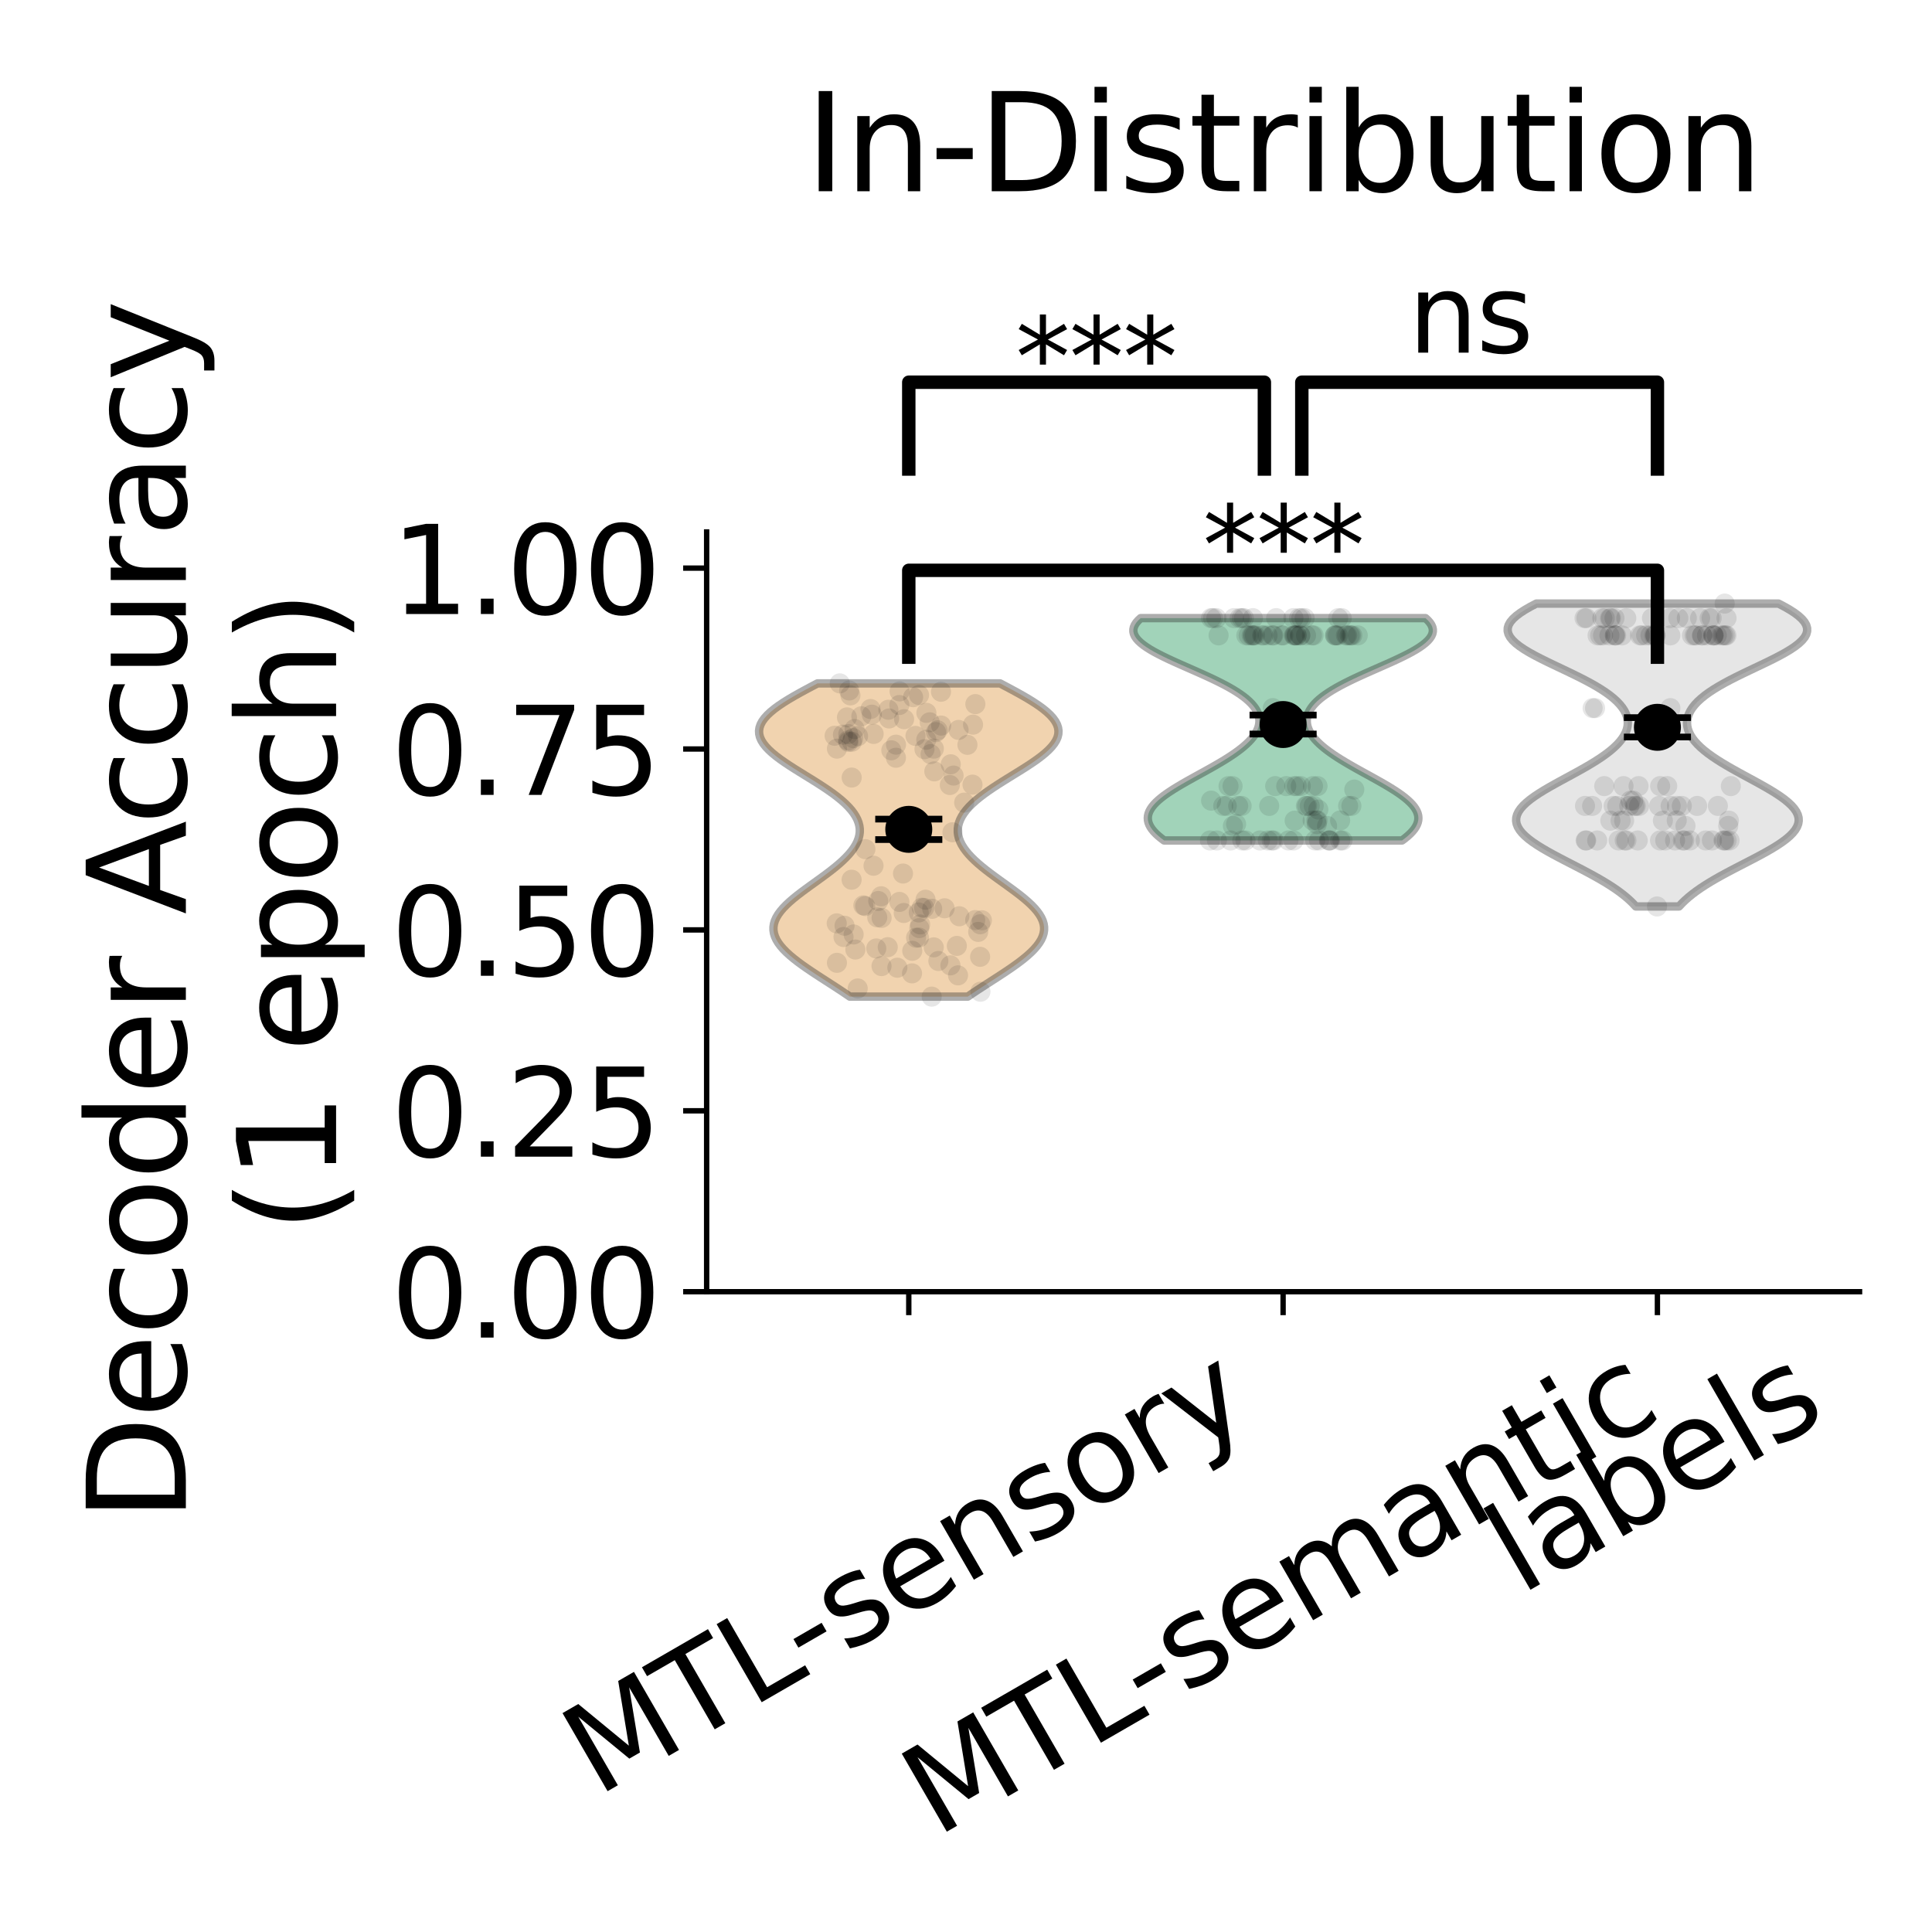 <?xml version="1.0" encoding="utf-8" standalone="no"?>
<!DOCTYPE svg PUBLIC "-//W3C//DTD SVG 1.1//EN"
  "http://www.w3.org/Graphics/SVG/1.1/DTD/svg11.dtd">
<svg xmlns:xlink="http://www.w3.org/1999/xlink" width="288pt" height="288pt" viewBox="0 0 288 288" xmlns="http://www.w3.org/2000/svg" version="1.1">
 <defs>
  <style type="text/css">*{stroke-linejoin: round; stroke-linecap: butt}</style>
 </defs>
 <g id="figure_1">
  <g id="patch_1">
   <path d="M 0 288 
L 288 288 
L 288 0 
L 0 0 
L 0 288 
z
" style="fill: none"/>
  </g>
  <g id="axes_1">
   <g id="patch_2">
    <path d="M 105.338 192.55 
L 277.2 192.55 
L 277.2 79.296 
L 105.338 79.296 
L 105.338 192.55 
z
" style="fill: none"/>
   </g>
   <g id="FillBetweenPolyCollection_1">
    <defs>
     <path id="m9e06da77c5" d="M 144.254 -139.434 
L 126.686 -139.434 
L 125.996 -139.906 
L 125.289 -140.378 
L 124.57 -140.849 
L 123.842 -141.321 
L 123.11 -141.793 
L 122.38 -142.264 
L 121.656 -142.736 
L 120.944 -143.208 
L 120.249 -143.679 
L 119.578 -144.151 
L 118.937 -144.623 
L 118.33 -145.094 
L 117.765 -145.566 
L 117.246 -146.038 
L 116.779 -146.509 
L 116.369 -146.981 
L 116.02 -147.453 
L 115.736 -147.924 
L 115.519 -148.396 
L 115.373 -148.868 
L 115.299 -149.339 
L 115.298 -149.811 
L 115.37 -150.283 
L 115.513 -150.754 
L 115.727 -151.226 
L 116.008 -151.698 
L 116.352 -152.169 
L 116.755 -152.641 
L 117.213 -153.113 
L 117.719 -153.584 
L 118.267 -154.056 
L 118.851 -154.528 
L 119.464 -154.999 
L 120.098 -155.471 
L 120.746 -155.943 
L 121.402 -156.414 
L 122.057 -156.886 
L 122.705 -157.358 
L 123.34 -157.829 
L 123.955 -158.301 
L 124.545 -158.773 
L 125.104 -159.244 
L 125.627 -159.716 
L 126.11 -160.188 
L 126.549 -160.659 
L 126.942 -161.131 
L 127.283 -161.603 
L 127.573 -162.074 
L 127.807 -162.546 
L 127.984 -163.018 
L 128.103 -163.489 
L 128.163 -163.961 
L 128.163 -164.433 
L 128.101 -164.904 
L 127.979 -165.376 
L 127.796 -165.848 
L 127.553 -166.319 
L 127.25 -166.791 
L 126.888 -167.263 
L 126.47 -167.734 
L 125.998 -168.206 
L 125.474 -168.678 
L 124.902 -169.149 
L 124.285 -169.621 
L 123.628 -170.093 
L 122.937 -170.564 
L 122.217 -171.036 
L 121.476 -171.508 
L 120.719 -171.979 
L 119.955 -172.451 
L 119.192 -172.923 
L 118.438 -173.394 
L 117.703 -173.866 
L 116.994 -174.337 
L 116.321 -174.809 
L 115.693 -175.281 
L 115.118 -175.752 
L 114.604 -176.224 
L 114.158 -176.696 
L 113.787 -177.167 
L 113.497 -177.639 
L 113.291 -178.111 
L 113.175 -178.582 
L 113.15 -179.054 
L 113.217 -179.526 
L 113.377 -179.997 
L 113.627 -180.469 
L 113.966 -180.941 
L 114.39 -181.412 
L 114.894 -181.884 
L 115.472 -182.356 
L 116.117 -182.827 
L 116.823 -183.299 
L 117.582 -183.771 
L 118.384 -184.242 
L 119.222 -184.714 
L 120.087 -185.186 
L 120.971 -185.657 
L 121.864 -186.129 
L 149.075 -186.129 
L 149.075 -186.129 
L 149.969 -185.657 
L 150.852 -185.186 
L 151.717 -184.714 
L 152.555 -184.242 
L 153.358 -183.771 
L 154.116 -183.299 
L 154.822 -182.827 
L 155.467 -182.356 
L 156.045 -181.884 
L 156.549 -181.412 
L 156.973 -180.941 
L 157.312 -180.469 
L 157.563 -179.997 
L 157.722 -179.526 
L 157.789 -179.054 
L 157.764 -178.582 
L 157.648 -178.111 
L 157.443 -177.639 
L 157.152 -177.167 
L 156.781 -176.696 
L 156.336 -176.224 
L 155.821 -175.752 
L 155.246 -175.281 
L 154.618 -174.809 
L 153.945 -174.337 
L 153.237 -173.866 
L 152.501 -173.394 
L 151.747 -172.923 
L 150.984 -172.451 
L 150.22 -171.979 
L 149.464 -171.508 
L 148.722 -171.036 
L 148.002 -170.564 
L 147.311 -170.093 
L 146.655 -169.621 
L 146.038 -169.149 
L 145.465 -168.678 
L 144.941 -168.206 
L 144.469 -167.734 
L 144.051 -167.263 
L 143.689 -166.791 
L 143.386 -166.319 
L 143.143 -165.848 
L 142.96 -165.376 
L 142.838 -164.904 
L 142.777 -164.433 
L 142.776 -163.961 
L 142.836 -163.489 
L 142.955 -163.018 
L 143.133 -162.546 
L 143.367 -162.074 
L 143.656 -161.603 
L 143.998 -161.131 
L 144.39 -160.659 
L 144.829 -160.188 
L 145.313 -159.716 
L 145.836 -159.244 
L 146.395 -158.773 
L 146.984 -158.301 
L 147.599 -157.829 
L 148.234 -157.358 
L 148.882 -156.886 
L 149.538 -156.414 
L 150.193 -155.943 
L 150.841 -155.471 
L 151.475 -154.999 
L 152.088 -154.528 
L 152.672 -154.056 
L 153.22 -153.584 
L 153.726 -153.113 
L 154.184 -152.641 
L 154.588 -152.169 
L 154.932 -151.698 
L 155.212 -151.226 
L 155.426 -150.754 
L 155.569 -150.283 
L 155.641 -149.811 
L 155.64 -149.339 
L 155.566 -148.868 
L 155.42 -148.396 
L 155.204 -147.924 
L 154.919 -147.453 
L 154.57 -146.981 
L 154.16 -146.509 
L 153.693 -146.038 
L 153.174 -145.566 
L 152.609 -145.094 
L 152.003 -144.623 
L 151.361 -144.151 
L 150.69 -143.679 
L 149.996 -143.208 
L 149.284 -142.736 
L 148.56 -142.264 
L 147.829 -141.793 
L 147.097 -141.321 
L 146.37 -140.849 
L 145.65 -140.378 
L 144.944 -139.906 
L 144.254 -139.434 
z
" style="stroke: #323232; stroke-opacity: 0.4; stroke-width: 1.25"/>
    </defs>
    <g clip-path="url(#p42e478f9d1)">
     <use xlink:href="#m9e06da77c5" x="0" y="288" style="fill: #dc9238; fill-opacity: 0.4; stroke: #323232; stroke-opacity: 0.4; stroke-width: 1.25"/>
    </g>
   </g>
   <g id="FillBetweenPolyCollection_2">
    <defs>
     <path id="m693e161b3c" d="M 209.005 -162.714 
L 173.533 -162.714 
L 173.088 -163.049 
L 172.683 -163.384 
L 172.319 -163.718 
L 171.999 -164.053 
L 171.725 -164.388 
L 171.499 -164.723 
L 171.323 -165.058 
L 171.197 -165.392 
L 171.122 -165.727 
L 171.1 -166.062 
L 171.129 -166.397 
L 171.209 -166.731 
L 171.34 -167.066 
L 171.521 -167.401 
L 171.749 -167.736 
L 172.024 -168.071 
L 172.342 -168.405 
L 172.703 -168.74 
L 173.102 -169.075 
L 173.537 -169.41 
L 174.005 -169.745 
L 174.503 -170.079 
L 175.027 -170.414 
L 175.574 -170.749 
L 176.14 -171.084 
L 176.722 -171.419 
L 177.316 -171.753 
L 177.918 -172.088 
L 178.524 -172.423 
L 179.133 -172.758 
L 179.739 -173.093 
L 180.339 -173.427 
L 180.931 -173.762 
L 181.512 -174.097 
L 182.079 -174.432 
L 182.629 -174.766 
L 183.16 -175.101 
L 183.67 -175.436 
L 184.156 -175.771 
L 184.617 -176.106 
L 185.051 -176.44 
L 185.457 -176.775 
L 185.833 -177.11 
L 186.178 -177.445 
L 186.491 -177.78 
L 186.771 -178.114 
L 187.017 -178.449 
L 187.228 -178.784 
L 187.404 -179.119 
L 187.544 -179.454 
L 187.647 -179.788 
L 187.712 -180.123 
L 187.739 -180.458 
L 187.728 -180.793 
L 187.677 -181.127 
L 187.587 -181.462 
L 187.456 -181.797 
L 187.285 -182.132 
L 187.072 -182.467 
L 186.818 -182.801 
L 186.523 -183.136 
L 186.186 -183.471 
L 185.808 -183.806 
L 185.389 -184.141 
L 184.929 -184.475 
L 184.431 -184.81 
L 183.894 -185.145 
L 183.321 -185.48 
L 182.713 -185.815 
L 182.074 -186.149 
L 181.406 -186.484 
L 180.711 -186.819 
L 179.994 -187.154 
L 179.259 -187.488 
L 178.51 -187.823 
L 177.753 -188.158 
L 176.992 -188.493 
L 176.232 -188.828 
L 175.48 -189.162 
L 174.742 -189.497 
L 174.023 -189.832 
L 173.329 -190.167 
L 172.668 -190.502 
L 172.044 -190.836 
L 171.463 -191.171 
L 170.932 -191.506 
L 170.454 -191.841 
L 170.036 -192.176 
L 169.68 -192.51 
L 169.391 -192.845 
L 169.171 -193.18 
L 169.024 -193.515 
L 168.949 -193.849 
L 168.949 -194.184 
L 169.024 -194.519 
L 169.172 -194.854 
L 169.392 -195.189 
L 169.682 -195.523 
L 170.04 -195.858 
L 212.498 -195.858 
L 212.498 -195.858 
L 212.856 -195.523 
L 213.146 -195.189 
L 213.366 -194.854 
L 213.514 -194.519 
L 213.589 -194.184 
L 213.589 -193.849 
L 213.514 -193.515 
L 213.367 -193.18 
L 213.147 -192.845 
L 212.858 -192.51 
L 212.502 -192.176 
L 212.084 -191.841 
L 211.606 -191.506 
L 211.075 -191.171 
L 210.494 -190.836 
L 209.87 -190.502 
L 209.209 -190.167 
L 208.515 -189.832 
L 207.796 -189.497 
L 207.058 -189.162 
L 206.306 -188.828 
L 205.546 -188.493 
L 204.785 -188.158 
L 204.028 -187.823 
L 203.279 -187.488 
L 202.544 -187.154 
L 201.827 -186.819 
L 201.132 -186.484 
L 200.464 -186.149 
L 199.825 -185.815 
L 199.217 -185.48 
L 198.644 -185.145 
L 198.107 -184.81 
L 197.609 -184.475 
L 197.149 -184.141 
L 196.73 -183.806 
L 196.352 -183.471 
L 196.015 -183.136 
L 195.72 -182.801 
L 195.466 -182.467 
L 195.253 -182.132 
L 195.082 -181.797 
L 194.951 -181.462 
L 194.861 -181.127 
L 194.81 -180.793 
L 194.799 -180.458 
L 194.826 -180.123 
L 194.891 -179.788 
L 194.994 -179.454 
L 195.134 -179.119 
L 195.31 -178.784 
L 195.521 -178.449 
L 195.767 -178.114 
L 196.047 -177.78 
L 196.36 -177.445 
L 196.705 -177.11 
L 197.081 -176.775 
L 197.487 -176.44 
L 197.921 -176.106 
L 198.382 -175.771 
L 198.868 -175.436 
L 199.378 -175.101 
L 199.909 -174.766 
L 200.459 -174.432 
L 201.026 -174.097 
L 201.607 -173.762 
L 202.199 -173.427 
L 202.799 -173.093 
L 203.405 -172.758 
L 204.014 -172.423 
L 204.62 -172.088 
L 205.222 -171.753 
L 205.816 -171.419 
L 206.398 -171.084 
L 206.964 -170.749 
L 207.511 -170.414 
L 208.035 -170.079 
L 208.533 -169.745 
L 209.001 -169.41 
L 209.436 -169.075 
L 209.835 -168.74 
L 210.196 -168.405 
L 210.514 -168.071 
L 210.789 -167.736 
L 211.017 -167.401 
L 211.198 -167.066 
L 211.329 -166.731 
L 211.409 -166.397 
L 211.438 -166.062 
L 211.416 -165.727 
L 211.341 -165.392 
L 211.215 -165.058 
L 211.039 -164.723 
L 210.813 -164.388 
L 210.539 -164.053 
L 210.219 -163.718 
L 209.855 -163.384 
L 209.45 -163.049 
L 209.005 -162.714 
z
" style="stroke: #323232; stroke-opacity: 0.4; stroke-width: 1.25"/>
    </defs>
    <g clip-path="url(#p42e478f9d1)">
     <use xlink:href="#m693e161b3c" x="0" y="288" style="fill: #159152; fill-opacity: 0.4; stroke: #323232; stroke-opacity: 0.4; stroke-width: 1.25"/>
    </g>
   </g>
   <g id="FillBetweenPolyCollection_3">
    <defs>
     <path id="m37888a1b33" d="M 250.286 -152.876 
L 243.85 -152.876 
L 243.423 -153.332 
L 242.953 -153.789 
L 242.438 -154.245 
L 241.877 -154.701 
L 241.27 -155.157 
L 240.618 -155.613 
L 239.922 -156.069 
L 239.185 -156.525 
L 238.409 -156.981 
L 237.599 -157.437 
L 236.761 -157.893 
L 235.9 -158.349 
L 235.023 -158.805 
L 234.138 -159.261 
L 233.255 -159.717 
L 232.381 -160.173 
L 231.527 -160.629 
L 230.702 -161.085 
L 229.916 -161.542 
L 229.18 -161.998 
L 228.501 -162.454 
L 227.889 -162.91 
L 227.352 -163.366 
L 226.897 -163.822 
L 226.531 -164.278 
L 226.258 -164.734 
L 226.082 -165.19 
L 226.004 -165.646 
L 226.027 -166.102 
L 226.148 -166.558 
L 226.367 -167.014 
L 226.679 -167.47 
L 227.081 -167.926 
L 227.565 -168.382 
L 228.125 -168.839 
L 228.753 -169.295 
L 229.44 -169.751 
L 230.177 -170.207 
L 230.955 -170.663 
L 231.763 -171.119 
L 232.592 -171.575 
L 233.431 -172.031 
L 234.272 -172.487 
L 235.105 -172.943 
L 235.922 -173.399 
L 236.714 -173.855 
L 237.476 -174.311 
L 238.2 -174.767 
L 238.881 -175.223 
L 239.514 -175.679 
L 240.096 -176.135 
L 240.622 -176.592 
L 241.092 -177.048 
L 241.502 -177.504 
L 241.852 -177.96 
L 242.139 -178.416 
L 242.364 -178.872 
L 242.526 -179.328 
L 242.623 -179.784 
L 242.656 -180.24 
L 242.624 -180.696 
L 242.527 -181.152 
L 242.364 -181.608 
L 242.134 -182.064 
L 241.837 -182.52 
L 241.472 -182.976 
L 241.041 -183.432 
L 240.542 -183.888 
L 239.976 -184.345 
L 239.347 -184.801 
L 238.655 -185.257 
L 237.905 -185.713 
L 237.1 -186.169 
L 236.248 -186.625 
L 235.354 -187.081 
L 234.428 -187.537 
L 233.48 -187.993 
L 232.519 -188.449 
L 231.559 -188.905 
L 230.612 -189.361 
L 229.691 -189.817 
L 228.81 -190.273 
L 227.984 -190.729 
L 227.227 -191.185 
L 226.55 -191.641 
L 225.966 -192.098 
L 225.485 -192.554 
L 225.118 -193.01 
L 224.871 -193.466 
L 224.749 -193.922 
L 224.755 -194.378 
L 224.889 -194.834 
L 225.151 -195.29 
L 225.535 -195.746 
L 226.036 -196.202 
L 226.645 -196.658 
L 227.353 -197.114 
L 228.148 -197.57 
L 229.017 -198.026 
L 265.12 -198.026 
L 265.12 -198.026 
L 265.989 -197.57 
L 266.784 -197.114 
L 267.492 -196.658 
L 268.101 -196.202 
L 268.602 -195.746 
L 268.986 -195.29 
L 269.247 -194.834 
L 269.382 -194.378 
L 269.388 -193.922 
L 269.266 -193.466 
L 269.019 -193.01 
L 268.651 -192.554 
L 268.171 -192.098 
L 267.587 -191.641 
L 266.91 -191.185 
L 266.152 -190.729 
L 265.326 -190.273 
L 264.446 -189.817 
L 263.525 -189.361 
L 262.578 -188.905 
L 261.617 -188.449 
L 260.657 -187.993 
L 259.708 -187.537 
L 258.782 -187.081 
L 257.889 -186.625 
L 257.036 -186.169 
L 256.232 -185.713 
L 255.482 -185.257 
L 254.79 -184.801 
L 254.16 -184.345 
L 253.595 -183.888 
L 253.096 -183.432 
L 252.664 -182.976 
L 252.3 -182.52 
L 252.003 -182.064 
L 251.773 -181.608 
L 251.61 -181.152 
L 251.512 -180.696 
L 251.481 -180.24 
L 251.514 -179.784 
L 251.611 -179.328 
L 251.773 -178.872 
L 251.997 -178.416 
L 252.285 -177.96 
L 252.634 -177.504 
L 253.045 -177.048 
L 253.514 -176.592 
L 254.041 -176.135 
L 254.623 -175.679 
L 255.256 -175.223 
L 255.937 -174.767 
L 256.661 -174.311 
L 257.422 -173.855 
L 258.215 -173.399 
L 259.032 -172.943 
L 259.865 -172.487 
L 260.705 -172.031 
L 261.545 -171.575 
L 262.373 -171.119 
L 263.182 -170.663 
L 263.959 -170.207 
L 264.697 -169.751 
L 265.384 -169.295 
L 266.012 -168.839 
L 266.572 -168.382 
L 267.056 -167.926 
L 267.457 -167.47 
L 267.77 -167.014 
L 267.988 -166.558 
L 268.11 -166.102 
L 268.133 -165.646 
L 268.055 -165.19 
L 267.879 -164.734 
L 267.606 -164.278 
L 267.239 -163.822 
L 266.785 -163.366 
L 266.248 -162.91 
L 265.636 -162.454 
L 264.957 -161.998 
L 264.22 -161.542 
L 263.434 -161.085 
L 262.61 -160.629 
L 261.755 -160.173 
L 260.882 -159.717 
L 259.998 -159.261 
L 259.114 -158.805 
L 258.237 -158.349 
L 257.376 -157.893 
L 256.537 -157.437 
L 255.728 -156.981 
L 254.952 -156.525 
L 254.215 -156.069 
L 253.519 -155.613 
L 252.867 -155.157 
L 252.26 -154.701 
L 251.699 -154.245 
L 251.184 -153.789 
L 250.713 -153.332 
L 250.286 -152.876 
z
" style="stroke: #323232; stroke-opacity: 0.4; stroke-width: 1.25"/>
    </defs>
    <g clip-path="url(#p42e478f9d1)">
     <use xlink:href="#m37888a1b33" x="0" y="288" style="fill: #c0c0c0; fill-opacity: 0.4; stroke: #323232; stroke-opacity: 0.4; stroke-width: 1.25"/>
    </g>
   </g>
   <g id="matplotlib.axis_1">
    <g id="xtick_1">
     <g id="line2d_1">
      <defs>
       <path id="m26b382ae21" d="M 0 0 
L 0 3.5 
" style="stroke: #000000; stroke-width: 0.8"/>
      </defs>
      <g>
       <use xlink:href="#m26b382ae21" x="135.47" y="192.55" style="stroke: #000000; stroke-width: 0.8"/>
      </g>
     </g>
     <g id="text_1">
      <!-- MTL-sensory -->
      <g transform="translate(89.007 267.913) rotate(-30) scale(0.18 -0.18)">
       <defs>
        <path id="DejaVuSans-4d" d="M 628 4666 
L 1569 4666 
L 2759 1491 
L 3956 4666 
L 4897 4666 
L 4897 0 
L 4281 0 
L 4281 4097 
L 3078 897 
L 2444 897 
L 1241 4097 
L 1241 0 
L 628 0 
L 628 4666 
z
" transform="scale(0.016)"/>
        <path id="DejaVuSans-54" d="M -19 4666 
L 3928 4666 
L 3928 4134 
L 2272 4134 
L 2272 0 
L 1638 0 
L 1638 4134 
L -19 4134 
L -19 4666 
z
" transform="scale(0.016)"/>
        <path id="DejaVuSans-4c" d="M 628 4666 
L 1259 4666 
L 1259 531 
L 3531 531 
L 3531 0 
L 628 0 
L 628 4666 
z
" transform="scale(0.016)"/>
        <path id="DejaVuSans-2d" d="M 313 2009 
L 1997 2009 
L 1997 1497 
L 313 1497 
L 313 2009 
z
" transform="scale(0.016)"/>
        <path id="DejaVuSans-73" d="M 2834 3397 
L 2834 2853 
Q 2591 2978 2328 3040 
Q 2066 3103 1784 3103 
Q 1356 3103 1142 2972 
Q 928 2841 928 2578 
Q 928 2378 1081 2264 
Q 1234 2150 1697 2047 
L 1894 2003 
Q 2506 1872 2764 1633 
Q 3022 1394 3022 966 
Q 3022 478 2636 193 
Q 2250 -91 1575 -91 
Q 1294 -91 989 -36 
Q 684 19 347 128 
L 347 722 
Q 666 556 975 473 
Q 1284 391 1588 391 
Q 1994 391 2212 530 
Q 2431 669 2431 922 
Q 2431 1156 2273 1281 
Q 2116 1406 1581 1522 
L 1381 1569 
Q 847 1681 609 1914 
Q 372 2147 372 2553 
Q 372 3047 722 3315 
Q 1072 3584 1716 3584 
Q 2034 3584 2315 3537 
Q 2597 3491 2834 3397 
z
" transform="scale(0.016)"/>
        <path id="DejaVuSans-65" d="M 3597 1894 
L 3597 1613 
L 953 1613 
Q 991 1019 1311 708 
Q 1631 397 2203 397 
Q 2534 397 2845 478 
Q 3156 559 3463 722 
L 3463 178 
Q 3153 47 2828 -22 
Q 2503 -91 2169 -91 
Q 1331 -91 842 396 
Q 353 884 353 1716 
Q 353 2575 817 3079 
Q 1281 3584 2069 3584 
Q 2775 3584 3186 3129 
Q 3597 2675 3597 1894 
z
M 3022 2063 
Q 3016 2534 2758 2815 
Q 2500 3097 2075 3097 
Q 1594 3097 1305 2825 
Q 1016 2553 972 2059 
L 3022 2063 
z
" transform="scale(0.016)"/>
        <path id="DejaVuSans-6e" d="M 3513 2113 
L 3513 0 
L 2938 0 
L 2938 2094 
Q 2938 2591 2744 2837 
Q 2550 3084 2163 3084 
Q 1697 3084 1428 2787 
Q 1159 2491 1159 1978 
L 1159 0 
L 581 0 
L 581 3500 
L 1159 3500 
L 1159 2956 
Q 1366 3272 1645 3428 
Q 1925 3584 2291 3584 
Q 2894 3584 3203 3211 
Q 3513 2838 3513 2113 
z
" transform="scale(0.016)"/>
        <path id="DejaVuSans-6f" d="M 1959 3097 
Q 1497 3097 1228 2736 
Q 959 2375 959 1747 
Q 959 1119 1226 758 
Q 1494 397 1959 397 
Q 2419 397 2687 759 
Q 2956 1122 2956 1747 
Q 2956 2369 2687 2733 
Q 2419 3097 1959 3097 
z
M 1959 3584 
Q 2709 3584 3137 3096 
Q 3566 2609 3566 1747 
Q 3566 888 3137 398 
Q 2709 -91 1959 -91 
Q 1206 -91 779 398 
Q 353 888 353 1747 
Q 353 2609 779 3096 
Q 1206 3584 1959 3584 
z
" transform="scale(0.016)"/>
        <path id="DejaVuSans-72" d="M 2631 2963 
Q 2534 3019 2420 3045 
Q 2306 3072 2169 3072 
Q 1681 3072 1420 2755 
Q 1159 2438 1159 1844 
L 1159 0 
L 581 0 
L 581 3500 
L 1159 3500 
L 1159 2956 
Q 1341 3275 1631 3429 
Q 1922 3584 2338 3584 
Q 2397 3584 2469 3576 
Q 2541 3569 2628 3553 
L 2631 2963 
z
" transform="scale(0.016)"/>
        <path id="DejaVuSans-79" d="M 2059 -325 
Q 1816 -950 1584 -1140 
Q 1353 -1331 966 -1331 
L 506 -1331 
L 506 -850 
L 844 -850 
Q 1081 -850 1212 -737 
Q 1344 -625 1503 -206 
L 1606 56 
L 191 3500 
L 800 3500 
L 1894 763 
L 2988 3500 
L 3597 3500 
L 2059 -325 
z
" transform="scale(0.016)"/>
       </defs>
       <use xlink:href="#DejaVuSans-4d"/>
       <use xlink:href="#DejaVuSans-54" transform="translate(86.279 0)"/>
       <use xlink:href="#DejaVuSans-4c" transform="translate(147.363 0)"/>
       <use xlink:href="#DejaVuSans-2d" transform="translate(201.326 0)"/>
       <use xlink:href="#DejaVuSans-73" transform="translate(237.41 0)"/>
       <use xlink:href="#DejaVuSans-65" transform="translate(289.51 0)"/>
       <use xlink:href="#DejaVuSans-6e" transform="translate(351.033 0)"/>
       <use xlink:href="#DejaVuSans-73" transform="translate(414.412 0)"/>
       <use xlink:href="#DejaVuSans-6f" transform="translate(466.512 0)"/>
       <use xlink:href="#DejaVuSans-72" transform="translate(527.693 0)"/>
       <use xlink:href="#DejaVuSans-79" transform="translate(568.807 0)"/>
      </g>
     </g>
    </g>
    <g id="xtick_2">
     <g id="line2d_2">
      <g>
       <use xlink:href="#m26b382ae21" x="191.269" y="192.55" style="stroke: #000000; stroke-width: 0.8"/>
      </g>
     </g>
     <g id="text_2">
      <!-- MTL-semantic -->
      <g transform="translate(139.578 273.95) rotate(-30) scale(0.18 -0.18)">
       <defs>
        <path id="DejaVuSans-6d" d="M 3328 2828 
Q 3544 3216 3844 3400 
Q 4144 3584 4550 3584 
Q 5097 3584 5394 3201 
Q 5691 2819 5691 2113 
L 5691 0 
L 5113 0 
L 5113 2094 
Q 5113 2597 4934 2840 
Q 4756 3084 4391 3084 
Q 3944 3084 3684 2787 
Q 3425 2491 3425 1978 
L 3425 0 
L 2847 0 
L 2847 2094 
Q 2847 2600 2669 2842 
Q 2491 3084 2119 3084 
Q 1678 3084 1418 2786 
Q 1159 2488 1159 1978 
L 1159 0 
L 581 0 
L 581 3500 
L 1159 3500 
L 1159 2956 
Q 1356 3278 1631 3431 
Q 1906 3584 2284 3584 
Q 2666 3584 2933 3390 
Q 3200 3197 3328 2828 
z
" transform="scale(0.016)"/>
        <path id="DejaVuSans-61" d="M 2194 1759 
Q 1497 1759 1228 1600 
Q 959 1441 959 1056 
Q 959 750 1161 570 
Q 1363 391 1709 391 
Q 2188 391 2477 730 
Q 2766 1069 2766 1631 
L 2766 1759 
L 2194 1759 
z
M 3341 1997 
L 3341 0 
L 2766 0 
L 2766 531 
Q 2569 213 2275 61 
Q 1981 -91 1556 -91 
Q 1019 -91 701 211 
Q 384 513 384 1019 
Q 384 1609 779 1909 
Q 1175 2209 1959 2209 
L 2766 2209 
L 2766 2266 
Q 2766 2663 2505 2880 
Q 2244 3097 1772 3097 
Q 1472 3097 1187 3025 
Q 903 2953 641 2809 
L 641 3341 
Q 956 3463 1253 3523 
Q 1550 3584 1831 3584 
Q 2591 3584 2966 3190 
Q 3341 2797 3341 1997 
z
" transform="scale(0.016)"/>
        <path id="DejaVuSans-74" d="M 1172 4494 
L 1172 3500 
L 2356 3500 
L 2356 3053 
L 1172 3053 
L 1172 1153 
Q 1172 725 1289 603 
Q 1406 481 1766 481 
L 2356 481 
L 2356 0 
L 1766 0 
Q 1100 0 847 248 
Q 594 497 594 1153 
L 594 3053 
L 172 3053 
L 172 3500 
L 594 3500 
L 594 4494 
L 1172 4494 
z
" transform="scale(0.016)"/>
        <path id="DejaVuSans-69" d="M 603 3500 
L 1178 3500 
L 1178 0 
L 603 0 
L 603 3500 
z
M 603 4863 
L 1178 4863 
L 1178 4134 
L 603 4134 
L 603 4863 
z
" transform="scale(0.016)"/>
        <path id="DejaVuSans-63" d="M 3122 3366 
L 3122 2828 
Q 2878 2963 2633 3030 
Q 2388 3097 2138 3097 
Q 1578 3097 1268 2742 
Q 959 2388 959 1747 
Q 959 1106 1268 751 
Q 1578 397 2138 397 
Q 2388 397 2633 464 
Q 2878 531 3122 666 
L 3122 134 
Q 2881 22 2623 -34 
Q 2366 -91 2075 -91 
Q 1284 -91 818 406 
Q 353 903 353 1747 
Q 353 2603 823 3093 
Q 1294 3584 2113 3584 
Q 2378 3584 2631 3529 
Q 2884 3475 3122 3366 
z
" transform="scale(0.016)"/>
       </defs>
       <use xlink:href="#DejaVuSans-4d"/>
       <use xlink:href="#DejaVuSans-54" transform="translate(86.279 0)"/>
       <use xlink:href="#DejaVuSans-4c" transform="translate(147.363 0)"/>
       <use xlink:href="#DejaVuSans-2d" transform="translate(201.326 0)"/>
       <use xlink:href="#DejaVuSans-73" transform="translate(237.41 0)"/>
       <use xlink:href="#DejaVuSans-65" transform="translate(289.51 0)"/>
       <use xlink:href="#DejaVuSans-6d" transform="translate(351.033 0)"/>
       <use xlink:href="#DejaVuSans-61" transform="translate(448.445 0)"/>
       <use xlink:href="#DejaVuSans-6e" transform="translate(509.725 0)"/>
       <use xlink:href="#DejaVuSans-74" transform="translate(573.104 0)"/>
       <use xlink:href="#DejaVuSans-69" transform="translate(612.312 0)"/>
       <use xlink:href="#DejaVuSans-63" transform="translate(640.096 0)"/>
      </g>
     </g>
    </g>
    <g id="xtick_3">
     <g id="line2d_3">
      <g>
       <use xlink:href="#m26b382ae21" x="247.068" y="192.55" style="stroke: #000000; stroke-width: 0.8"/>
      </g>
     </g>
     <g id="text_3">
      <!-- labels -->
      <g transform="translate(226.64 237.851) rotate(-30) scale(0.18 -0.18)">
       <defs>
        <path id="DejaVuSans-6c" d="M 603 4863 
L 1178 4863 
L 1178 0 
L 603 0 
L 603 4863 
z
" transform="scale(0.016)"/>
        <path id="DejaVuSans-62" d="M 3116 1747 
Q 3116 2381 2855 2742 
Q 2594 3103 2138 3103 
Q 1681 3103 1420 2742 
Q 1159 2381 1159 1747 
Q 1159 1113 1420 752 
Q 1681 391 2138 391 
Q 2594 391 2855 752 
Q 3116 1113 3116 1747 
z
M 1159 2969 
Q 1341 3281 1617 3432 
Q 1894 3584 2278 3584 
Q 2916 3584 3314 3078 
Q 3713 2572 3713 1747 
Q 3713 922 3314 415 
Q 2916 -91 2278 -91 
Q 1894 -91 1617 61 
Q 1341 213 1159 525 
L 1159 0 
L 581 0 
L 581 4863 
L 1159 4863 
L 1159 2969 
z
" transform="scale(0.016)"/>
       </defs>
       <use xlink:href="#DejaVuSans-6c"/>
       <use xlink:href="#DejaVuSans-61" transform="translate(27.783 0)"/>
       <use xlink:href="#DejaVuSans-62" transform="translate(89.062 0)"/>
       <use xlink:href="#DejaVuSans-65" transform="translate(152.539 0)"/>
       <use xlink:href="#DejaVuSans-6c" transform="translate(214.062 0)"/>
       <use xlink:href="#DejaVuSans-73" transform="translate(241.846 0)"/>
      </g>
     </g>
    </g>
   </g>
   <g id="matplotlib.axis_2">
    <g id="ytick_1">
     <g id="line2d_4">
      <defs>
       <path id="m07dd1f2e83" d="M 0 0 
L -3.5 0 
" style="stroke: #000000; stroke-width: 0.8"/>
      </defs>
      <g>
       <use xlink:href="#m07dd1f2e83" x="105.338" y="192.55" style="stroke: #000000; stroke-width: 0.8"/>
      </g>
     </g>
     <g id="text_4">
      <!-- 0.00 -->
      <g transform="translate(58.26 199.389) scale(0.18 -0.18)">
       <defs>
        <path id="DejaVuSans-30" d="M 2034 4250 
Q 1547 4250 1301 3770 
Q 1056 3291 1056 2328 
Q 1056 1369 1301 889 
Q 1547 409 2034 409 
Q 2525 409 2770 889 
Q 3016 1369 3016 2328 
Q 3016 3291 2770 3770 
Q 2525 4250 2034 4250 
z
M 2034 4750 
Q 2819 4750 3233 4129 
Q 3647 3509 3647 2328 
Q 3647 1150 3233 529 
Q 2819 -91 2034 -91 
Q 1250 -91 836 529 
Q 422 1150 422 2328 
Q 422 3509 836 4129 
Q 1250 4750 2034 4750 
z
" transform="scale(0.016)"/>
        <path id="DejaVuSans-2e" d="M 684 794 
L 1344 794 
L 1344 0 
L 684 0 
L 684 794 
z
" transform="scale(0.016)"/>
       </defs>
       <use xlink:href="#DejaVuSans-30"/>
       <use xlink:href="#DejaVuSans-2e" transform="translate(63.623 0)"/>
       <use xlink:href="#DejaVuSans-30" transform="translate(95.41 0)"/>
       <use xlink:href="#DejaVuSans-30" transform="translate(159.033 0)"/>
      </g>
     </g>
    </g>
    <g id="ytick_2">
     <g id="line2d_5">
      <g>
       <use xlink:href="#m07dd1f2e83" x="105.338" y="165.585" style="stroke: #000000; stroke-width: 0.8"/>
      </g>
     </g>
     <g id="text_5">
      <!-- 0.25 -->
      <g transform="translate(58.26 172.423) scale(0.18 -0.18)">
       <defs>
        <path id="DejaVuSans-32" d="M 1228 531 
L 3431 531 
L 3431 0 
L 469 0 
L 469 531 
Q 828 903 1448 1529 
Q 2069 2156 2228 2338 
Q 2531 2678 2651 2914 
Q 2772 3150 2772 3378 
Q 2772 3750 2511 3984 
Q 2250 4219 1831 4219 
Q 1534 4219 1204 4116 
Q 875 4013 500 3803 
L 500 4441 
Q 881 4594 1212 4672 
Q 1544 4750 1819 4750 
Q 2544 4750 2975 4387 
Q 3406 4025 3406 3419 
Q 3406 3131 3298 2873 
Q 3191 2616 2906 2266 
Q 2828 2175 2409 1742 
Q 1991 1309 1228 531 
z
" transform="scale(0.016)"/>
        <path id="DejaVuSans-35" d="M 691 4666 
L 3169 4666 
L 3169 4134 
L 1269 4134 
L 1269 2991 
Q 1406 3038 1543 3061 
Q 1681 3084 1819 3084 
Q 2600 3084 3056 2656 
Q 3513 2228 3513 1497 
Q 3513 744 3044 326 
Q 2575 -91 1722 -91 
Q 1428 -91 1123 -41 
Q 819 9 494 109 
L 494 744 
Q 775 591 1075 516 
Q 1375 441 1709 441 
Q 2250 441 2565 725 
Q 2881 1009 2881 1497 
Q 2881 1984 2565 2268 
Q 2250 2553 1709 2553 
Q 1456 2553 1204 2497 
Q 953 2441 691 2322 
L 691 4666 
z
" transform="scale(0.016)"/>
       </defs>
       <use xlink:href="#DejaVuSans-30"/>
       <use xlink:href="#DejaVuSans-2e" transform="translate(63.623 0)"/>
       <use xlink:href="#DejaVuSans-32" transform="translate(95.41 0)"/>
       <use xlink:href="#DejaVuSans-35" transform="translate(159.033 0)"/>
      </g>
     </g>
    </g>
    <g id="ytick_3">
     <g id="line2d_6">
      <g>
       <use xlink:href="#m07dd1f2e83" x="105.338" y="138.62" style="stroke: #000000; stroke-width: 0.8"/>
      </g>
     </g>
     <g id="text_6">
      <!-- 0.50 -->
      <g transform="translate(58.26 145.458) scale(0.18 -0.18)">
       <use xlink:href="#DejaVuSans-30"/>
       <use xlink:href="#DejaVuSans-2e" transform="translate(63.623 0)"/>
       <use xlink:href="#DejaVuSans-35" transform="translate(95.41 0)"/>
       <use xlink:href="#DejaVuSans-30" transform="translate(159.033 0)"/>
      </g>
     </g>
    </g>
    <g id="ytick_4">
     <g id="line2d_7">
      <g>
       <use xlink:href="#m07dd1f2e83" x="105.338" y="111.654" style="stroke: #000000; stroke-width: 0.8"/>
      </g>
     </g>
     <g id="text_7">
      <!-- 0.75 -->
      <g transform="translate(58.26 118.493) scale(0.18 -0.18)">
       <defs>
        <path id="DejaVuSans-37" d="M 525 4666 
L 3525 4666 
L 3525 4397 
L 1831 0 
L 1172 0 
L 2766 4134 
L 525 4134 
L 525 4666 
z
" transform="scale(0.016)"/>
       </defs>
       <use xlink:href="#DejaVuSans-30"/>
       <use xlink:href="#DejaVuSans-2e" transform="translate(63.623 0)"/>
       <use xlink:href="#DejaVuSans-37" transform="translate(95.41 0)"/>
       <use xlink:href="#DejaVuSans-35" transform="translate(159.033 0)"/>
      </g>
     </g>
    </g>
    <g id="ytick_5">
     <g id="line2d_8">
      <g>
       <use xlink:href="#m07dd1f2e83" x="105.338" y="84.689" style="stroke: #000000; stroke-width: 0.8"/>
      </g>
     </g>
     <g id="text_8">
      <!-- 1.00 -->
      <g transform="translate(58.26 91.528) scale(0.18 -0.18)">
       <defs>
        <path id="DejaVuSans-31" d="M 794 531 
L 1825 531 
L 1825 4091 
L 703 3866 
L 703 4441 
L 1819 4666 
L 2450 4666 
L 2450 531 
L 3481 531 
L 3481 0 
L 794 0 
L 794 531 
z
" transform="scale(0.016)"/>
       </defs>
       <use xlink:href="#DejaVuSans-31"/>
       <use xlink:href="#DejaVuSans-2e" transform="translate(63.623 0)"/>
       <use xlink:href="#DejaVuSans-30" transform="translate(95.41 0)"/>
       <use xlink:href="#DejaVuSans-30" transform="translate(159.033 0)"/>
      </g>
     </g>
    </g>
    <g id="text_9">
     <!-- Decoder Accuracy -->
     <g transform="translate(27.705 226.84) rotate(-90) scale(0.2 -0.2)">
      <defs>
       <path id="DejaVuSans-44" d="M 1259 4147 
L 1259 519 
L 2022 519 
Q 2988 519 3436 956 
Q 3884 1394 3884 2338 
Q 3884 3275 3436 3711 
Q 2988 4147 2022 4147 
L 1259 4147 
z
M 628 4666 
L 1925 4666 
Q 3281 4666 3915 4102 
Q 4550 3538 4550 2338 
Q 4550 1131 3912 565 
Q 3275 0 1925 0 
L 628 0 
L 628 4666 
z
" transform="scale(0.016)"/>
       <path id="DejaVuSans-64" d="M 2906 2969 
L 2906 4863 
L 3481 4863 
L 3481 0 
L 2906 0 
L 2906 525 
Q 2725 213 2448 61 
Q 2172 -91 1784 -91 
Q 1150 -91 751 415 
Q 353 922 353 1747 
Q 353 2572 751 3078 
Q 1150 3584 1784 3584 
Q 2172 3584 2448 3432 
Q 2725 3281 2906 2969 
z
M 947 1747 
Q 947 1113 1208 752 
Q 1469 391 1925 391 
Q 2381 391 2643 752 
Q 2906 1113 2906 1747 
Q 2906 2381 2643 2742 
Q 2381 3103 1925 3103 
Q 1469 3103 1208 2742 
Q 947 2381 947 1747 
z
" transform="scale(0.016)"/>
       <path id="DejaVuSans-20" transform="scale(0.016)"/>
       <path id="DejaVuSans-41" d="M 2188 4044 
L 1331 1722 
L 3047 1722 
L 2188 4044 
z
M 1831 4666 
L 2547 4666 
L 4325 0 
L 3669 0 
L 3244 1197 
L 1141 1197 
L 716 0 
L 50 0 
L 1831 4666 
z
" transform="scale(0.016)"/>
       <path id="DejaVuSans-75" d="M 544 1381 
L 544 3500 
L 1119 3500 
L 1119 1403 
Q 1119 906 1312 657 
Q 1506 409 1894 409 
Q 2359 409 2629 706 
Q 2900 1003 2900 1516 
L 2900 3500 
L 3475 3500 
L 3475 0 
L 2900 0 
L 2900 538 
Q 2691 219 2414 64 
Q 2138 -91 1772 -91 
Q 1169 -91 856 284 
Q 544 659 544 1381 
z
M 1991 3584 
L 1991 3584 
z
" transform="scale(0.016)"/>
      </defs>
      <use xlink:href="#DejaVuSans-44"/>
      <use xlink:href="#DejaVuSans-65" transform="translate(77.002 0)"/>
      <use xlink:href="#DejaVuSans-63" transform="translate(138.525 0)"/>
      <use xlink:href="#DejaVuSans-6f" transform="translate(193.506 0)"/>
      <use xlink:href="#DejaVuSans-64" transform="translate(254.688 0)"/>
      <use xlink:href="#DejaVuSans-65" transform="translate(318.164 0)"/>
      <use xlink:href="#DejaVuSans-72" transform="translate(379.688 0)"/>
      <use xlink:href="#DejaVuSans-20" transform="translate(420.801 0)"/>
      <use xlink:href="#DejaVuSans-41" transform="translate(452.588 0)"/>
      <use xlink:href="#DejaVuSans-63" transform="translate(519.246 0)"/>
      <use xlink:href="#DejaVuSans-63" transform="translate(574.227 0)"/>
      <use xlink:href="#DejaVuSans-75" transform="translate(629.207 0)"/>
      <use xlink:href="#DejaVuSans-72" transform="translate(692.586 0)"/>
      <use xlink:href="#DejaVuSans-61" transform="translate(733.699 0)"/>
      <use xlink:href="#DejaVuSans-63" transform="translate(794.979 0)"/>
      <use xlink:href="#DejaVuSans-79" transform="translate(849.959 0)"/>
     </g>
     <!-- (1 epoch) -->
     <g transform="translate(50.1 183.723) rotate(-90) scale(0.2 -0.2)">
      <defs>
       <path id="DejaVuSans-28" d="M 1984 4856 
Q 1566 4138 1362 3434 
Q 1159 2731 1159 2009 
Q 1159 1288 1364 580 
Q 1569 -128 1984 -844 
L 1484 -844 
Q 1016 -109 783 600 
Q 550 1309 550 2009 
Q 550 2706 781 3412 
Q 1013 4119 1484 4856 
L 1984 4856 
z
" transform="scale(0.016)"/>
       <path id="DejaVuSans-70" d="M 1159 525 
L 1159 -1331 
L 581 -1331 
L 581 3500 
L 1159 3500 
L 1159 2969 
Q 1341 3281 1617 3432 
Q 1894 3584 2278 3584 
Q 2916 3584 3314 3078 
Q 3713 2572 3713 1747 
Q 3713 922 3314 415 
Q 2916 -91 2278 -91 
Q 1894 -91 1617 61 
Q 1341 213 1159 525 
z
M 3116 1747 
Q 3116 2381 2855 2742 
Q 2594 3103 2138 3103 
Q 1681 3103 1420 2742 
Q 1159 2381 1159 1747 
Q 1159 1113 1420 752 
Q 1681 391 2138 391 
Q 2594 391 2855 752 
Q 3116 1113 3116 1747 
z
" transform="scale(0.016)"/>
       <path id="DejaVuSans-68" d="M 3513 2113 
L 3513 0 
L 2938 0 
L 2938 2094 
Q 2938 2591 2744 2837 
Q 2550 3084 2163 3084 
Q 1697 3084 1428 2787 
Q 1159 2491 1159 1978 
L 1159 0 
L 581 0 
L 581 4863 
L 1159 4863 
L 1159 2956 
Q 1366 3272 1645 3428 
Q 1925 3584 2291 3584 
Q 2894 3584 3203 3211 
Q 3513 2838 3513 2113 
z
" transform="scale(0.016)"/>
       <path id="DejaVuSans-29" d="M 513 4856 
L 1013 4856 
Q 1481 4119 1714 3412 
Q 1947 2706 1947 2009 
Q 1947 1309 1714 600 
Q 1481 -109 1013 -844 
L 513 -844 
Q 928 -128 1133 580 
Q 1338 1288 1338 2009 
Q 1338 2731 1133 3434 
Q 928 4138 513 4856 
z
" transform="scale(0.016)"/>
      </defs>
      <use xlink:href="#DejaVuSans-28"/>
      <use xlink:href="#DejaVuSans-31" transform="translate(39.014 0)"/>
      <use xlink:href="#DejaVuSans-20" transform="translate(102.637 0)"/>
      <use xlink:href="#DejaVuSans-65" transform="translate(134.424 0)"/>
      <use xlink:href="#DejaVuSans-70" transform="translate(195.947 0)"/>
      <use xlink:href="#DejaVuSans-6f" transform="translate(259.424 0)"/>
      <use xlink:href="#DejaVuSans-63" transform="translate(320.605 0)"/>
      <use xlink:href="#DejaVuSans-68" transform="translate(375.586 0)"/>
      <use xlink:href="#DejaVuSans-29" transform="translate(438.965 0)"/>
     </g>
    </g>
   </g>
   <g id="line2d_9">
    <path d="M 135.47 97.961 
L 135.47 85.018 
L 247.068 85.018 
L 247.068 97.961 
" style="fill: none; stroke: #000000; stroke-width: 2; stroke-linecap: square"/>
   </g>
   <g id="line2d_10">
    <path d="M 135.47 69.917 
L 135.47 56.974 
L 188.479 56.974 
L 188.479 69.917 
" style="fill: none; stroke: #000000; stroke-width: 2; stroke-linecap: square"/>
   </g>
   <g id="line2d_11">
    <path d="M 194.059 69.917 
L 194.059 56.974 
L 247.068 56.974 
L 247.068 69.917 
" style="fill: none; stroke: #000000; stroke-width: 2; stroke-linecap: square"/>
   </g>
   <g id="patch_3">
    <path d="M 105.338 192.55 
L 105.338 79.296 
" style="fill: none; stroke: #000000; stroke-width: 0.8; stroke-linejoin: miter; stroke-linecap: square"/>
   </g>
   <g id="patch_4">
    <path d="M 105.338 192.55 
L 277.2 192.55 
" style="fill: none; stroke: #000000; stroke-width: 0.8; stroke-linejoin: miter; stroke-linecap: square"/>
   </g>
   <g id="PathCollection_1">
    <defs>
     <path id="ma07f8baaa3" d="M 0 1.5 
C 0.398 1.5 0.779 1.342 1.061 1.061 
C 1.342 0.779 1.5 0.398 1.5 0 
C 1.5 -0.398 1.342 -0.779 1.061 -1.061 
C 0.779 -1.342 0.398 -1.5 0 -1.5 
C -0.398 -1.5 -0.779 -1.342 -1.061 -1.061 
C -1.342 -0.779 -1.5 -0.398 -1.5 0 
C -1.5 0.398 -1.342 0.779 -1.061 1.061 
C -0.779 1.342 -0.398 1.5 0 1.5 
z
"/>
    </defs>
    <g clip-path="url(#p42e478f9d1)">
     <use xlink:href="#ma07f8baaa3" x="136.559" y="139.785" style="fill-opacity: 0.1"/>
     <use xlink:href="#ma07f8baaa3" x="140.273" y="103.118" style="fill-opacity: 0.1"/>
     <use xlink:href="#ma07f8baaa3" x="137.763" y="135.34" style="fill-opacity: 0.1"/>
     <use xlink:href="#ma07f8baaa3" x="136.471" y="109.703" style="fill-opacity: 0.1"/>
     <use xlink:href="#ma07f8baaa3" x="133.766" y="144.257" style="fill-opacity: 0.1"/>
     <use xlink:href="#ma07f8baaa3" x="138.726" y="112.413" style="fill-opacity: 0.1"/>
     <use xlink:href="#ma07f8baaa3" x="134.077" y="134.446" style="fill-opacity: 0.1"/>
     <use xlink:href="#ma07f8baaa3" x="144.214" y="111.031" style="fill-opacity: 0.1"/>
     <use xlink:href="#ma07f8baaa3" x="145.818" y="138.918" style="fill-opacity: 0.1"/>
     <use xlink:href="#ma07f8baaa3" x="132.868" y="111.844" style="fill-opacity: 0.1"/>
     <use xlink:href="#ma07f8baaa3" x="141.981" y="124.066" style="fill-opacity: 0.1"/>
     <use xlink:href="#ma07f8baaa3" x="136.115" y="103.931" style="fill-opacity: 0.1"/>
     <use xlink:href="#ma07f8baaa3" x="136.988" y="139.758" style="fill-opacity: 0.1"/>
     <use xlink:href="#ma07f8baaa3" x="144.969" y="116.966" style="fill-opacity: 0.1"/>
     <use xlink:href="#ma07f8baaa3" x="125.895" y="137.996" style="fill-opacity: 0.1"/>
     <use xlink:href="#ma07f8baaa3" x="126.254" y="106.939" style="fill-opacity: 0.1"/>
     <use xlink:href="#ma07f8baaa3" x="124.761" y="143.525" style="fill-opacity: 0.1"/>
     <use xlink:href="#ma07f8baaa3" x="142.894" y="108.809" style="fill-opacity: 0.1"/>
     <use xlink:href="#ma07f8baaa3" x="141.678" y="143.904" style="fill-opacity: 0.1"/>
     <use xlink:href="#ma07f8baaa3" x="143.728" y="119.649" style="fill-opacity: 0.1"/>
     <use xlink:href="#ma07f8baaa3" x="146.152" y="147.834" style="fill-opacity: 0.1"/>
     <use xlink:href="#ma07f8baaa3" x="142.147" y="115.611" style="fill-opacity: 0.1"/>
     <use xlink:href="#ma07f8baaa3" x="134.61" y="130.218" style="fill-opacity: 0.1"/>
     <use xlink:href="#ma07f8baaa3" x="141.731" y="113.931" style="fill-opacity: 0.1"/>
     <use xlink:href="#ma07f8baaa3" x="126.95" y="131.14" style="fill-opacity: 0.1"/>
     <use xlink:href="#ma07f8baaa3" x="138.593" y="107.67" style="fill-opacity: 0.1"/>
     <use xlink:href="#ma07f8baaa3" x="127.509" y="141.546" style="fill-opacity: 0.1"/>
     <use xlink:href="#ma07f8baaa3" x="145.395" y="104.96" style="fill-opacity: 0.1"/>
     <use xlink:href="#ma07f8baaa3" x="135.957" y="145.097" style="fill-opacity: 0.1"/>
     <use xlink:href="#ma07f8baaa3" x="133.565" y="111.004" style="fill-opacity: 0.1"/>
     <use xlink:href="#ma07f8baaa3" x="130.215" y="129.053" style="fill-opacity: 0.1"/>
     <use xlink:href="#ma07f8baaa3" x="141.59" y="117.02" style="fill-opacity: 0.1"/>
     <use xlink:href="#ma07f8baaa3" x="134.491" y="124.879" style="fill-opacity: 0.1"/>
     <use xlink:href="#ma07f8baaa3" x="136.997" y="103.605" style="fill-opacity: 0.1"/>
     <use xlink:href="#ma07f8baaa3" x="124.729" y="137.644" style="fill-opacity: 0.1"/>
     <use xlink:href="#ma07f8baaa3" x="138.095" y="106.261" style="fill-opacity: 0.1"/>
     <use xlink:href="#ma07f8baaa3" x="137.972" y="134.121" style="fill-opacity: 0.1"/>
     <use xlink:href="#ma07f8baaa3" x="138.08" y="110.272" style="fill-opacity: 0.1"/>
     <use xlink:href="#ma07f8baaa3" x="145.374" y="137.156" style="fill-opacity: 0.1"/>
     <use xlink:href="#ma07f8baaa3" x="139.528" y="109.134" style="fill-opacity: 0.1"/>
     <use xlink:href="#ma07f8baaa3" x="132.334" y="141.194" style="fill-opacity: 0.1"/>
     <use xlink:href="#ma07f8baaa3" x="134.064" y="105.096" style="fill-opacity: 0.1"/>
     <use xlink:href="#ma07f8baaa3" x="139.881" y="143.254" style="fill-opacity: 0.1"/>
     <use xlink:href="#ma07f8baaa3" x="125.654" y="109.513" style="fill-opacity: 0.1"/>
     <use xlink:href="#ma07f8baaa3" x="139.192" y="141.221" style="fill-opacity: 0.1"/>
     <use xlink:href="#ma07f8baaa3" x="139.278" y="114.988" style="fill-opacity: 0.1"/>
     <use xlink:href="#ma07f8baaa3" x="129.005" y="126.587" style="fill-opacity: 0.1"/>
     <use xlink:href="#ma07f8baaa3" x="127.187" y="110.028" style="fill-opacity: 0.1"/>
     <use xlink:href="#ma07f8baaa3" x="131.35" y="133.606" style="fill-opacity: 0.1"/>
     <use xlink:href="#ma07f8baaa3" x="132.428" y="105.801" style="fill-opacity: 0.1"/>
     <use xlink:href="#ma07f8baaa3" x="137.036" y="138.349" style="fill-opacity: 0.1"/>
     <use xlink:href="#ma07f8baaa3" x="134.099" y="103.063" style="fill-opacity: 0.1"/>
     <use xlink:href="#ma07f8baaa3" x="146.37" y="137.183" style="fill-opacity: 0.1"/>
     <use xlink:href="#ma07f8baaa3" x="126.587" y="102.928" style="fill-opacity: 0.1"/>
     <use xlink:href="#ma07f8baaa3" x="128.972" y="135.069" style="fill-opacity: 0.1"/>
     <use xlink:href="#ma07f8baaa3" x="127.91" y="109.73" style="fill-opacity: 0.1"/>
     <use xlink:href="#ma07f8baaa3" x="138.887" y="148.566" style="fill-opacity: 0.1"/>
     <use xlink:href="#ma07f8baaa3" x="129.963" y="106.532" style="fill-opacity: 0.1"/>
     <use xlink:href="#ma07f8baaa3" x="134.718" y="136.099" style="fill-opacity: 0.1"/>
     <use xlink:href="#ma07f8baaa3" x="129.765" y="105.692" style="fill-opacity: 0.1"/>
     <use xlink:href="#ma07f8baaa3" x="127.858" y="147.346" style="fill-opacity: 0.1"/>
     <use xlink:href="#ma07f8baaa3" x="126.773" y="103.66" style="fill-opacity: 0.1"/>
     <use xlink:href="#ma07f8baaa3" x="138.959" y="135.476" style="fill-opacity: 0.1"/>
     <use xlink:href="#ma07f8baaa3" x="127.394" y="108.673" style="fill-opacity: 0.1"/>
     <use xlink:href="#ma07f8baaa3" x="128.697" y="134.961" style="fill-opacity: 0.1"/>
     <use xlink:href="#ma07f8baaa3" x="132.54" y="107.101" style="fill-opacity: 0.1"/>
     <use xlink:href="#ma07f8baaa3" x="142.634" y="141.004" style="fill-opacity: 0.1"/>
     <use xlink:href="#ma07f8baaa3" x="126.477" y="110.597" style="fill-opacity: 0.1"/>
     <use xlink:href="#ma07f8baaa3" x="143.012" y="136.587" style="fill-opacity: 0.1"/>
     <use xlink:href="#ma07f8baaa3" x="126.455" y="109.432" style="fill-opacity: 0.1"/>
     <use xlink:href="#ma07f8baaa3" x="146.104" y="142.63" style="fill-opacity: 0.1"/>
     <use xlink:href="#ma07f8baaa3" x="134.77" y="107.21" style="fill-opacity: 0.1"/>
     <use xlink:href="#ma07f8baaa3" x="146.111" y="137.779" style="fill-opacity: 0.1"/>
     <use xlink:href="#ma07f8baaa3" x="137.81" y="111.681" style="fill-opacity: 0.1"/>
     <use xlink:href="#ma07f8baaa3" x="140.81" y="135.395" style="fill-opacity: 0.1"/>
     <use xlink:href="#ma07f8baaa3" x="125.184" y="101.871" style="fill-opacity: 0.1"/>
     <use xlink:href="#ma07f8baaa3" x="130.622" y="141.384" style="fill-opacity: 0.1"/>
     <use xlink:href="#ma07f8baaa3" x="126.993" y="110.57" style="fill-opacity: 0.1"/>
     <use xlink:href="#ma07f8baaa3" x="130.92" y="134.311" style="fill-opacity: 0.1"/>
     <use xlink:href="#ma07f8baaa3" x="126.96" y="115.909" style="fill-opacity: 0.1"/>
     <use xlink:href="#ma07f8baaa3" x="131.407" y="144.013" style="fill-opacity: 0.1"/>
     <use xlink:href="#ma07f8baaa3" x="133.556" y="112.955" style="fill-opacity: 0.1"/>
     <use xlink:href="#ma07f8baaa3" x="125.742" y="139.676" style="fill-opacity: 0.1"/>
     <use xlink:href="#ma07f8baaa3" x="139.766" y="108.863" style="fill-opacity: 0.1"/>
     <use xlink:href="#ma07f8baaa3" x="136.956" y="136.018" style="fill-opacity: 0.1"/>
     <use xlink:href="#ma07f8baaa3" x="130.233" y="109.405" style="fill-opacity: 0.1"/>
     <use xlink:href="#ma07f8baaa3" x="135.989" y="141.736" style="fill-opacity: 0.1"/>
     <use xlink:href="#ma07f8baaa3" x="126.407" y="110.381" style="fill-opacity: 0.1"/>
     <use xlink:href="#ma07f8baaa3" x="137.165" y="137.807" style="fill-opacity: 0.1"/>
     <use xlink:href="#ma07f8baaa3" x="145.051" y="108.023" style="fill-opacity: 0.1"/>
     <use xlink:href="#ma07f8baaa3" x="131.42" y="136.831" style="fill-opacity: 0.1"/>
     <use xlink:href="#ma07f8baaa3" x="139.206" y="111.6" style="fill-opacity: 0.1"/>
     <use xlink:href="#ma07f8baaa3" x="127.251" y="139.297" style="fill-opacity: 0.1"/>
     <use xlink:href="#ma07f8baaa3" x="140.298" y="108.158" style="fill-opacity: 0.1"/>
     <use xlink:href="#ma07f8baaa3" x="130.769" y="136.75" style="fill-opacity: 0.1"/>
     <use xlink:href="#ma07f8baaa3" x="128.399" y="106.776" style="fill-opacity: 0.1"/>
     <use xlink:href="#ma07f8baaa3" x="137.401" y="135.313" style="fill-opacity: 0.1"/>
     <use xlink:href="#ma07f8baaa3" x="124.759" y="111.6" style="fill-opacity: 0.1"/>
     <use xlink:href="#ma07f8baaa3" x="142.812" y="145.395" style="fill-opacity: 0.1"/>
     <use xlink:href="#ma07f8baaa3" x="124.415" y="109.676" style="fill-opacity: 0.1"/>
    </g>
   </g>
   <g id="PathCollection_2">
    <g clip-path="url(#p42e478f9d1)">
     <use xlink:href="#ma07f8baaa3" x="195.238" y="120.137" style="fill-opacity: 0.1"/>
     <use xlink:href="#ma07f8baaa3" x="186.136" y="94.716" style="fill-opacity: 0.1"/>
     <use xlink:href="#ma07f8baaa3" x="196.518" y="120.679" style="fill-opacity: 0.1"/>
     <use xlink:href="#ma07f8baaa3" x="201.585" y="94.716" style="fill-opacity: 0.1"/>
     <use xlink:href="#ma07f8baaa3" x="185.661" y="125.286" style="fill-opacity: 0.1"/>
     <use xlink:href="#ma07f8baaa3" x="192.969" y="94.716" style="fill-opacity: 0.1"/>
     <use xlink:href="#ma07f8baaa3" x="193.323" y="117.183" style="fill-opacity: 0.1"/>
     <use xlink:href="#ma07f8baaa3" x="192.882" y="94.716" style="fill-opacity: 0.1"/>
     <use xlink:href="#ma07f8baaa3" x="185.088" y="120.137" style="fill-opacity: 0.1"/>
     <use xlink:href="#ma07f8baaa3" x="201.374" y="94.716" style="fill-opacity: 0.1"/>
     <use xlink:href="#ma07f8baaa3" x="190.089" y="117.183" style="fill-opacity: 0.1"/>
     <use xlink:href="#ma07f8baaa3" x="199.001" y="94.716" style="fill-opacity: 0.1"/>
     <use xlink:href="#ma07f8baaa3" x="195.721" y="117.183" style="fill-opacity: 0.1"/>
     <use xlink:href="#ma07f8baaa3" x="186.748" y="94.716" style="fill-opacity: 0.1"/>
     <use xlink:href="#ma07f8baaa3" x="198.273" y="125.286" style="fill-opacity: 0.1"/>
     <use xlink:href="#ma07f8baaa3" x="188.959" y="94.716" style="fill-opacity: 0.1"/>
     <use xlink:href="#ma07f8baaa3" x="199.775" y="122.305" style="fill-opacity: 0.1"/>
     <use xlink:href="#ma07f8baaa3" x="193.083" y="94.716" style="fill-opacity: 0.1"/>
     <use xlink:href="#ma07f8baaa3" x="199.789" y="125.286" style="fill-opacity: 0.1"/>
     <use xlink:href="#ma07f8baaa3" x="195.566" y="94.716" style="fill-opacity: 0.1"/>
     <use xlink:href="#ma07f8baaa3" x="196.297" y="122.847" style="fill-opacity: 0.1"/>
     <use xlink:href="#ma07f8baaa3" x="191.299" y="94.716" style="fill-opacity: 0.1"/>
     <use xlink:href="#ma07f8baaa3" x="201.449" y="120.137" style="fill-opacity: 0.1"/>
     <use xlink:href="#ma07f8baaa3" x="194.483" y="92.142" style="fill-opacity: 0.1"/>
     <use xlink:href="#ma07f8baaa3" x="189.569" y="125.286" style="fill-opacity: 0.1"/>
     <use xlink:href="#ma07f8baaa3" x="193.644" y="92.142" style="fill-opacity: 0.1"/>
     <use xlink:href="#ma07f8baaa3" x="180.538" y="119.351" style="fill-opacity: 0.1"/>
     <use xlink:href="#ma07f8baaa3" x="186.84" y="94.716" style="fill-opacity: 0.1"/>
     <use xlink:href="#ma07f8baaa3" x="194.844" y="120.137" style="fill-opacity: 0.1"/>
     <use xlink:href="#ma07f8baaa3" x="186.584" y="94.716" style="fill-opacity: 0.1"/>
     <use xlink:href="#ma07f8baaa3" x="193.903" y="117.183" style="fill-opacity: 0.1"/>
     <use xlink:href="#ma07f8baaa3" x="189.679" y="94.716" style="fill-opacity: 0.1"/>
     <use xlink:href="#ma07f8baaa3" x="183.133" y="117.183" style="fill-opacity: 0.1"/>
     <use xlink:href="#ma07f8baaa3" x="186.767" y="92.142" style="fill-opacity: 0.1"/>
     <use xlink:href="#ma07f8baaa3" x="192.831" y="125.286" style="fill-opacity: 0.1"/>
     <use xlink:href="#ma07f8baaa3" x="193.297" y="94.716" style="fill-opacity: 0.1"/>
     <use xlink:href="#ma07f8baaa3" x="192.928" y="117.183" style="fill-opacity: 0.1"/>
     <use xlink:href="#ma07f8baaa3" x="194.688" y="94.716" style="fill-opacity: 0.1"/>
     <use xlink:href="#ma07f8baaa3" x="194.664" y="120.137" style="fill-opacity: 0.1"/>
     <use xlink:href="#ma07f8baaa3" x="189.738" y="105.557" style="fill-opacity: 0.1"/>
     <use xlink:href="#ma07f8baaa3" x="200.12" y="125.286" style="fill-opacity: 0.1"/>
     <use xlink:href="#ma07f8baaa3" x="188.313" y="94.716" style="fill-opacity: 0.1"/>
     <use xlink:href="#ma07f8baaa3" x="189.838" y="125.286" style="fill-opacity: 0.1"/>
     <use xlink:href="#ma07f8baaa3" x="200.017" y="92.142" style="fill-opacity: 0.1"/>
     <use xlink:href="#ma07f8baaa3" x="198.103" y="125.286" style="fill-opacity: 0.1"/>
     <use xlink:href="#ma07f8baaa3" x="195.82" y="94.716" style="fill-opacity: 0.1"/>
     <use xlink:href="#ma07f8baaa3" x="182.346" y="120.137" style="fill-opacity: 0.1"/>
     <use xlink:href="#ma07f8baaa3" x="200.632" y="94.716" style="fill-opacity: 0.1"/>
     <use xlink:href="#ma07f8baaa3" x="196.051" y="125.286" style="fill-opacity: 0.1"/>
     <use xlink:href="#ma07f8baaa3" x="202.403" y="94.716" style="fill-opacity: 0.1"/>
     <use xlink:href="#ma07f8baaa3" x="183.445" y="125.286" style="fill-opacity: 0.1"/>
     <use xlink:href="#ma07f8baaa3" x="199.485" y="92.142" style="fill-opacity: 0.1"/>
     <use xlink:href="#ma07f8baaa3" x="183.736" y="117.183" style="fill-opacity: 0.1"/>
     <use xlink:href="#ma07f8baaa3" x="193.848" y="94.716" style="fill-opacity: 0.1"/>
     <use xlink:href="#ma07f8baaa3" x="182.873" y="120.137" style="fill-opacity: 0.1"/>
     <use xlink:href="#ma07f8baaa3" x="199.036" y="94.716" style="fill-opacity: 0.1"/>
     <use xlink:href="#ma07f8baaa3" x="198.128" y="125.286" style="fill-opacity: 0.1"/>
     <use xlink:href="#ma07f8baaa3" x="192.811" y="92.142" style="fill-opacity: 0.1"/>
     <use xlink:href="#ma07f8baaa3" x="189.197" y="120.137" style="fill-opacity: 0.1"/>
     <use xlink:href="#ma07f8baaa3" x="181.653" y="94.716" style="fill-opacity: 0.1"/>
     <use xlink:href="#ma07f8baaa3" x="195.676" y="122.305" style="fill-opacity: 0.1"/>
     <use xlink:href="#ma07f8baaa3" x="190.232" y="92.142" style="fill-opacity: 0.1"/>
     <use xlink:href="#ma07f8baaa3" x="196.225" y="122.305" style="fill-opacity: 0.1"/>
     <use xlink:href="#ma07f8baaa3" x="199.447" y="94.716" style="fill-opacity: 0.1"/>
     <use xlink:href="#ma07f8baaa3" x="201.883" y="117.698" style="fill-opacity: 0.1"/>
     <use xlink:href="#ma07f8baaa3" x="199.21" y="94.716" style="fill-opacity: 0.1"/>
     <use xlink:href="#ma07f8baaa3" x="180.371" y="125.286" style="fill-opacity: 0.1"/>
     <use xlink:href="#ma07f8baaa3" x="188.144" y="94.716" style="fill-opacity: 0.1"/>
     <use xlink:href="#ma07f8baaa3" x="196.402" y="117.183" style="fill-opacity: 0.1"/>
     <use xlink:href="#ma07f8baaa3" x="183.94" y="92.142" style="fill-opacity: 0.1"/>
     <use xlink:href="#ma07f8baaa3" x="191.739" y="117.183" style="fill-opacity: 0.1"/>
     <use xlink:href="#ma07f8baaa3" x="181.322" y="92.142" style="fill-opacity: 0.1"/>
     <use xlink:href="#ma07f8baaa3" x="184.573" y="120.137" style="fill-opacity: 0.1"/>
     <use xlink:href="#ma07f8baaa3" x="180.523" y="92.142" style="fill-opacity: 0.1"/>
     <use xlink:href="#ma07f8baaa3" x="197.824" y="123.118" style="fill-opacity: 0.1"/>
     <use xlink:href="#ma07f8baaa3" x="185.107" y="92.142" style="fill-opacity: 0.1"/>
     <use xlink:href="#ma07f8baaa3" x="187.817" y="125.286" style="fill-opacity: 0.1"/>
     <use xlink:href="#ma07f8baaa3" x="200.824" y="94.716" style="fill-opacity: 0.1"/>
     <use xlink:href="#ma07f8baaa3" x="195.831" y="120.137" style="fill-opacity: 0.1"/>
     <use xlink:href="#ma07f8baaa3" x="180.82" y="92.142" style="fill-opacity: 0.1"/>
     <use xlink:href="#ma07f8baaa3" x="183.785" y="123.118" style="fill-opacity: 0.1"/>
     <use xlink:href="#ma07f8baaa3" x="193.98" y="92.142" style="fill-opacity: 0.1"/>
     <use xlink:href="#ma07f8baaa3" x="192.993" y="122.332" style="fill-opacity: 0.1"/>
     <use xlink:href="#ma07f8baaa3" x="185.419" y="92.142" style="fill-opacity: 0.1"/>
     <use xlink:href="#ma07f8baaa3" x="200.961" y="120.137" style="fill-opacity: 0.1"/>
     <use xlink:href="#ma07f8baaa3" x="193.813" y="94.716" style="fill-opacity: 0.1"/>
     <use xlink:href="#ma07f8baaa3" x="192.064" y="125.286" style="fill-opacity: 0.1"/>
     <use xlink:href="#ma07f8baaa3" x="193.276" y="94.716" style="fill-opacity: 0.1"/>
     <use xlink:href="#ma07f8baaa3" x="196.405" y="122.305" style="fill-opacity: 0.1"/>
     <use xlink:href="#ma07f8baaa3" x="187.072" y="94.716" style="fill-opacity: 0.1"/>
     <use xlink:href="#ma07f8baaa3" x="188.997" y="125.286" style="fill-opacity: 0.1"/>
     <use xlink:href="#ma07f8baaa3" x="184.793" y="92.142" style="fill-opacity: 0.1"/>
     <use xlink:href="#ma07f8baaa3" x="184.265" y="122.847" style="fill-opacity: 0.1"/>
     <use xlink:href="#ma07f8baaa3" x="201.187" y="94.716" style="fill-opacity: 0.1"/>
     <use xlink:href="#ma07f8baaa3" x="196.616" y="125.286" style="fill-opacity: 0.1"/>
     <use xlink:href="#ma07f8baaa3" x="191.056" y="94.716" style="fill-opacity: 0.1"/>
     <use xlink:href="#ma07f8baaa3" x="185.185" y="125.286" style="fill-opacity: 0.1"/>
     <use xlink:href="#ma07f8baaa3" x="185.786" y="94.716" style="fill-opacity: 0.1"/>
     <use xlink:href="#ma07f8baaa3" x="181.404" y="125.286" style="fill-opacity: 0.1"/>
     <use xlink:href="#ma07f8baaa3" x="189.805" y="94.716" style="fill-opacity: 0.1"/>
    </g>
   </g>
   <g id="PathCollection_3">
    <g clip-path="url(#p42e478f9d1)">
     <use xlink:href="#ma07f8baaa3" x="242.868" y="120.137" style="fill-opacity: 0.1"/>
     <use xlink:href="#ma07f8baaa3" x="251.451" y="92.142" style="fill-opacity: 0.1"/>
     <use xlink:href="#ma07f8baaa3" x="244.34" y="120.137" style="fill-opacity: 0.1"/>
     <use xlink:href="#ma07f8baaa3" x="239.917" y="94.716" style="fill-opacity: 0.1"/>
     <use xlink:href="#ma07f8baaa3" x="236.459" y="125.286" style="fill-opacity: 0.1"/>
     <use xlink:href="#ma07f8baaa3" x="237.409" y="105.557" style="fill-opacity: 0.1"/>
     <use xlink:href="#ma07f8baaa3" x="251.072" y="125.286" style="fill-opacity: 0.1"/>
     <use xlink:href="#ma07f8baaa3" x="246.035" y="94.716" style="fill-opacity: 0.1"/>
     <use xlink:href="#ma07f8baaa3" x="247.885" y="122.332" style="fill-opacity: 0.1"/>
     <use xlink:href="#ma07f8baaa3" x="255.922" y="94.716" style="fill-opacity: 0.1"/>
     <use xlink:href="#ma07f8baaa3" x="258.013" y="117.183" style="fill-opacity: 0.1"/>
     <use xlink:href="#ma07f8baaa3" x="240.75" y="94.716" style="fill-opacity: 0.1"/>
     <use xlink:href="#ma07f8baaa3" x="250.708" y="120.137" style="fill-opacity: 0.1"/>
     <use xlink:href="#ma07f8baaa3" x="241.786" y="94.716" style="fill-opacity: 0.1"/>
     <use xlink:href="#ma07f8baaa3" x="236.369" y="125.286" style="fill-opacity: 0.1"/>
     <use xlink:href="#ma07f8baaa3" x="252.835" y="94.716" style="fill-opacity: 0.1"/>
     <use xlink:href="#ma07f8baaa3" x="243.051" y="119.351" style="fill-opacity: 0.1"/>
     <use xlink:href="#ma07f8baaa3" x="244.467" y="94.716" style="fill-opacity: 0.1"/>
     <use xlink:href="#ma07f8baaa3" x="249.04" y="120.137" style="fill-opacity: 0.1"/>
     <use xlink:href="#ma07f8baaa3" x="254.457" y="94.716" style="fill-opacity: 0.1"/>
     <use xlink:href="#ma07f8baaa3" x="249.947" y="122.305" style="fill-opacity: 0.1"/>
     <use xlink:href="#ma07f8baaa3" x="255.386" y="94.716" style="fill-opacity: 0.1"/>
     <use xlink:href="#ma07f8baaa3" x="242.014" y="117.183" style="fill-opacity: 0.1"/>
     <use xlink:href="#ma07f8baaa3" x="253.721" y="94.716" style="fill-opacity: 0.1"/>
     <use xlink:href="#ma07f8baaa3" x="240.052" y="122.332" style="fill-opacity: 0.1"/>
     <use xlink:href="#ma07f8baaa3" x="257.175" y="94.716" style="fill-opacity: 0.1"/>
     <use xlink:href="#ma07f8baaa3" x="251.253" y="123.118" style="fill-opacity: 0.1"/>
     <use xlink:href="#ma07f8baaa3" x="240.719" y="94.716" style="fill-opacity: 0.1"/>
     <use xlink:href="#ma07f8baaa3" x="257.054" y="125.286" style="fill-opacity: 0.1"/>
     <use xlink:href="#ma07f8baaa3" x="252.221" y="94.716" style="fill-opacity: 0.1"/>
     <use xlink:href="#ma07f8baaa3" x="241.576" y="122.332" style="fill-opacity: 0.1"/>
     <use xlink:href="#ma07f8baaa3" x="240.67" y="92.142" style="fill-opacity: 0.1"/>
     <use xlink:href="#ma07f8baaa3" x="247.475" y="117.183" style="fill-opacity: 0.1"/>
     <use xlink:href="#ma07f8baaa3" x="236.481" y="92.142" style="fill-opacity: 0.1"/>
     <use xlink:href="#ma07f8baaa3" x="240.539" y="120.137" style="fill-opacity: 0.1"/>
     <use xlink:href="#ma07f8baaa3" x="245.387" y="94.716" style="fill-opacity: 0.1"/>
     <use xlink:href="#ma07f8baaa3" x="244.26" y="117.183" style="fill-opacity: 0.1"/>
     <use xlink:href="#ma07f8baaa3" x="246.255" y="92.142" style="fill-opacity: 0.1"/>
     <use xlink:href="#ma07f8baaa3" x="242.105" y="122.332" style="fill-opacity: 0.1"/>
     <use xlink:href="#ma07f8baaa3" x="249.005" y="105.557" style="fill-opacity: 0.1"/>
     <use xlink:href="#ma07f8baaa3" x="255.19" y="125.286" style="fill-opacity: 0.1"/>
     <use xlink:href="#ma07f8baaa3" x="238.532" y="94.716" style="fill-opacity: 0.1"/>
     <use xlink:href="#ma07f8baaa3" x="247.456" y="125.286" style="fill-opacity: 0.1"/>
     <use xlink:href="#ma07f8baaa3" x="238.856" y="92.142" style="fill-opacity: 0.1"/>
     <use xlink:href="#ma07f8baaa3" x="251.909" y="125.286" style="fill-opacity: 0.1"/>
     <use xlink:href="#ma07f8baaa3" x="244.748" y="94.716" style="fill-opacity: 0.1"/>
     <use xlink:href="#ma07f8baaa3" x="248.529" y="117.183" style="fill-opacity: 0.1"/>
     <use xlink:href="#ma07f8baaa3" x="239.999" y="92.142" style="fill-opacity: 0.1"/>
     <use xlink:href="#ma07f8baaa3" x="239.141" y="117.183" style="fill-opacity: 0.1"/>
     <use xlink:href="#ma07f8baaa3" x="246.802" y="94.716" style="fill-opacity: 0.1"/>
     <use xlink:href="#ma07f8baaa3" x="243.846" y="120.137" style="fill-opacity: 0.1"/>
     <use xlink:href="#ma07f8baaa3" x="256.899" y="94.716" style="fill-opacity: 0.1"/>
     <use xlink:href="#ma07f8baaa3" x="252.99" y="120.137" style="fill-opacity: 0.1"/>
     <use xlink:href="#ma07f8baaa3" x="252.618" y="94.716" style="fill-opacity: 0.1"/>
     <use xlink:href="#ma07f8baaa3" x="256.079" y="120.137" style="fill-opacity: 0.1"/>
     <use xlink:href="#ma07f8baaa3" x="237.77" y="105.557" style="fill-opacity: 0.1"/>
     <use xlink:href="#ma07f8baaa3" x="248.233" y="125.286" style="fill-opacity: 0.1"/>
     <use xlink:href="#ma07f8baaa3" x="248.954" y="92.142" style="fill-opacity: 0.1"/>
     <use xlink:href="#ma07f8baaa3" x="257.379" y="125.286" style="fill-opacity: 0.1"/>
     <use xlink:href="#ma07f8baaa3" x="242.429" y="92.142" style="fill-opacity: 0.1"/>
     <use xlink:href="#ma07f8baaa3" x="241.284" y="125.286" style="fill-opacity: 0.1"/>
     <use xlink:href="#ma07f8baaa3" x="238.147" y="94.716" style="fill-opacity: 0.1"/>
     <use xlink:href="#ma07f8baaa3" x="236.275" y="120.137" style="fill-opacity: 0.1"/>
     <use xlink:href="#ma07f8baaa3" x="256.655" y="94.716" style="fill-opacity: 0.1"/>
     <use xlink:href="#ma07f8baaa3" x="250.861" y="125.286" style="fill-opacity: 0.1"/>
     <use xlink:href="#ma07f8baaa3" x="253.433" y="92.142" style="fill-opacity: 0.1"/>
     <use xlink:href="#ma07f8baaa3" x="242.197" y="125.286" style="fill-opacity: 0.1"/>
     <use xlink:href="#ma07f8baaa3" x="248.997" y="94.716" style="fill-opacity: 0.1"/>
     <use xlink:href="#ma07f8baaa3" x="237.336" y="120.137" style="fill-opacity: 0.1"/>
     <use xlink:href="#ma07f8baaa3" x="246.748" y="94.716" style="fill-opacity: 0.1"/>
     <use xlink:href="#ma07f8baaa3" x="257.726" y="122.332" style="fill-opacity: 0.1"/>
     <use xlink:href="#ma07f8baaa3" x="255.472" y="94.716" style="fill-opacity: 0.1"/>
     <use xlink:href="#ma07f8baaa3" x="243.456" y="119.351" style="fill-opacity: 0.1"/>
     <use xlink:href="#ma07f8baaa3" x="257.37" y="92.142" style="fill-opacity: 0.1"/>
     <use xlink:href="#ma07f8baaa3" x="241.08" y="120.137" style="fill-opacity: 0.1"/>
     <use xlink:href="#ma07f8baaa3" x="257.097" y="89.974" style="fill-opacity: 0.1"/>
     <use xlink:href="#ma07f8baaa3" x="256.92" y="125.286" style="fill-opacity: 0.1"/>
     <use xlink:href="#ma07f8baaa3" x="253.746" y="94.716" style="fill-opacity: 0.1"/>
     <use xlink:href="#ma07f8baaa3" x="249.98" y="120.137" style="fill-opacity: 0.1"/>
     <use xlink:href="#ma07f8baaa3" x="255.422" y="94.716" style="fill-opacity: 0.1"/>
     <use xlink:href="#ma07f8baaa3" x="242.449" y="125.286" style="fill-opacity: 0.1"/>
     <use xlink:href="#ma07f8baaa3" x="254.857" y="92.142" style="fill-opacity: 0.1"/>
     <use xlink:href="#ma07f8baaa3" x="249.699" y="125.286" style="fill-opacity: 0.1"/>
     <use xlink:href="#ma07f8baaa3" x="236.204" y="92.142" style="fill-opacity: 0.1"/>
     <use xlink:href="#ma07f8baaa3" x="243.659" y="120.137" style="fill-opacity: 0.1"/>
     <use xlink:href="#ma07f8baaa3" x="239.215" y="92.142" style="fill-opacity: 0.1"/>
     <use xlink:href="#ma07f8baaa3" x="257.823" y="125.286" style="fill-opacity: 0.1"/>
     <use xlink:href="#ma07f8baaa3" x="246.586" y="94.716" style="fill-opacity: 0.1"/>
     <use xlink:href="#ma07f8baaa3" x="247.01" y="135.124" style="fill-opacity: 0.1"/>
     <use xlink:href="#ma07f8baaa3" x="250.181" y="92.142" style="fill-opacity: 0.1"/>
     <use xlink:href="#ma07f8baaa3" x="244.135" y="125.286" style="fill-opacity: 0.1"/>
     <use xlink:href="#ma07f8baaa3" x="238.964" y="94.716" style="fill-opacity: 0.1"/>
     <use xlink:href="#ma07f8baaa3" x="254.258" y="125.286" style="fill-opacity: 0.1"/>
     <use xlink:href="#ma07f8baaa3" x="240.146" y="92.142" style="fill-opacity: 0.1"/>
     <use xlink:href="#ma07f8baaa3" x="247.321" y="120.137" style="fill-opacity: 0.1"/>
     <use xlink:href="#ma07f8baaa3" x="240.915" y="94.716" style="fill-opacity: 0.1"/>
     <use xlink:href="#ma07f8baaa3" x="238.092" y="125.286" style="fill-opacity: 0.1"/>
     <use xlink:href="#ma07f8baaa3" x="255.152" y="92.142" style="fill-opacity: 0.1"/>
     <use xlink:href="#ma07f8baaa3" x="257.624" y="123.118" style="fill-opacity: 0.1"/>
     <use xlink:href="#ma07f8baaa3" x="257.354" y="94.716" style="fill-opacity: 0.1"/>
    </g>
   </g>
   <g id="text_10">
    <!-- *** -->
    <g transform="translate(179.269 87.083) scale(0.16 -0.16)">
     <defs>
      <path id="DejaVuSans-2a" d="M 3009 3897 
L 1888 3291 
L 3009 2681 
L 2828 2375 
L 1778 3009 
L 1778 1831 
L 1422 1831 
L 1422 3009 
L 372 2375 
L 191 2681 
L 1313 3291 
L 191 3897 
L 372 4206 
L 1422 3572 
L 1422 4750 
L 1778 4750 
L 1778 3572 
L 2828 4206 
L 3009 3897 
z
" transform="scale(0.016)"/>
     </defs>
     <use xlink:href="#DejaVuSans-2a"/>
     <use xlink:href="#DejaVuSans-2a" transform="translate(50 0)"/>
     <use xlink:href="#DejaVuSans-2a" transform="translate(100 0)"/>
    </g>
   </g>
   <g id="text_11">
    <!-- *** -->
    <g transform="translate(151.369 59.039) scale(0.16 -0.16)">
     <use xlink:href="#DejaVuSans-2a"/>
     <use xlink:href="#DejaVuSans-2a" transform="translate(50 0)"/>
     <use xlink:href="#DejaVuSans-2a" transform="translate(100 0)"/>
    </g>
   </g>
   <g id="text_12">
    <!-- ns -->
    <g transform="translate(209.931 52.568) scale(0.16 -0.16)">
     <use xlink:href="#DejaVuSans-6e"/>
     <use xlink:href="#DejaVuSans-73" transform="translate(63.379 0)"/>
    </g>
   </g>
   <g id="text_13">
    <!-- In-Distribution -->
    <g transform="translate(120.036 28.505) scale(0.2 -0.2)">
     <defs>
      <path id="DejaVuSans-49" d="M 628 4666 
L 1259 4666 
L 1259 0 
L 628 0 
L 628 4666 
z
" transform="scale(0.016)"/>
     </defs>
     <use xlink:href="#DejaVuSans-49"/>
     <use xlink:href="#DejaVuSans-6e" transform="translate(29.492 0)"/>
     <use xlink:href="#DejaVuSans-2d" transform="translate(92.871 0)"/>
     <use xlink:href="#DejaVuSans-44" transform="translate(128.955 0)"/>
     <use xlink:href="#DejaVuSans-69" transform="translate(205.957 0)"/>
     <use xlink:href="#DejaVuSans-73" transform="translate(233.74 0)"/>
     <use xlink:href="#DejaVuSans-74" transform="translate(285.84 0)"/>
     <use xlink:href="#DejaVuSans-72" transform="translate(325.049 0)"/>
     <use xlink:href="#DejaVuSans-69" transform="translate(366.162 0)"/>
     <use xlink:href="#DejaVuSans-62" transform="translate(393.945 0)"/>
     <use xlink:href="#DejaVuSans-75" transform="translate(457.422 0)"/>
     <use xlink:href="#DejaVuSans-74" transform="translate(520.801 0)"/>
     <use xlink:href="#DejaVuSans-69" transform="translate(560.01 0)"/>
     <use xlink:href="#DejaVuSans-6f" transform="translate(587.793 0)"/>
     <use xlink:href="#DejaVuSans-6e" transform="translate(648.975 0)"/>
    </g>
    <!--  -->
    <g transform="translate(191.269 50.9) scale(0.2 -0.2)"/>
    <!--  -->
    <g transform="translate(191.269 73.296) scale(0.2 -0.2)"/>
   </g>
   <g id="LineCollection_1">
    <path d="M 135.47 125.153 
L 135.47 122.105 
" clip-path="url(#p42e478f9d1)" style="fill: none; stroke: #000000; stroke-width: 2"/>
    <path d="M 191.269 109.421 
L 191.269 106.59 
" clip-path="url(#p42e478f9d1)" style="fill: none; stroke: #000000; stroke-width: 2"/>
    <path d="M 247.068 109.86 
L 247.068 106.977 
" clip-path="url(#p42e478f9d1)" style="fill: none; stroke: #000000; stroke-width: 2"/>
   </g>
   <g id="line2d_12">
    <defs>
     <path id="m7d39d61009" d="M 5 0 
L -5 -0 
" style="stroke: #000000"/>
    </defs>
    <g clip-path="url(#p42e478f9d1)">
     <use xlink:href="#m7d39d61009" x="135.47" y="125.153" style="stroke: #000000"/>
     <use xlink:href="#m7d39d61009" x="191.269" y="109.421" style="stroke: #000000"/>
     <use xlink:href="#m7d39d61009" x="247.068" y="109.86" style="stroke: #000000"/>
    </g>
   </g>
   <g id="line2d_13">
    <g clip-path="url(#p42e478f9d1)">
     <use xlink:href="#m7d39d61009" x="135.47" y="122.105" style="stroke: #000000"/>
     <use xlink:href="#m7d39d61009" x="191.269" y="106.59" style="stroke: #000000"/>
     <use xlink:href="#m7d39d61009" x="247.068" y="106.977" style="stroke: #000000"/>
    </g>
   </g>
   <g id="line2d_14">
    <defs>
     <path id="mc2117119ce" d="M 0 3 
C 0.796 3 1.559 2.684 2.121 2.121 
C 2.684 1.559 3 0.796 3 0 
C 3 -0.796 2.684 -1.559 2.121 -2.121 
C 1.559 -2.684 0.796 -3 0 -3 
C -0.796 -3 -1.559 -2.684 -2.121 -2.121 
C -2.684 -1.559 -3 -0.796 -3 0 
C -3 0.796 -2.684 1.559 -2.121 2.121 
C -1.559 2.684 -0.796 3 0 3 
z
" style="stroke: #000000"/>
    </defs>
    <g clip-path="url(#p42e478f9d1)">
     <use xlink:href="#mc2117119ce" x="135.47" y="123.629" style="stroke: #000000"/>
     <use xlink:href="#mc2117119ce" x="191.269" y="108.005" style="stroke: #000000"/>
     <use xlink:href="#mc2117119ce" x="247.068" y="108.419" style="stroke: #000000"/>
    </g>
   </g>
  </g>
 </g>
 <defs>
  <clipPath id="p42e478f9d1">
   <rect x="105.338" y="79.296" width="171.862" height="113.254"/>
  </clipPath>
 </defs>
</svg>
